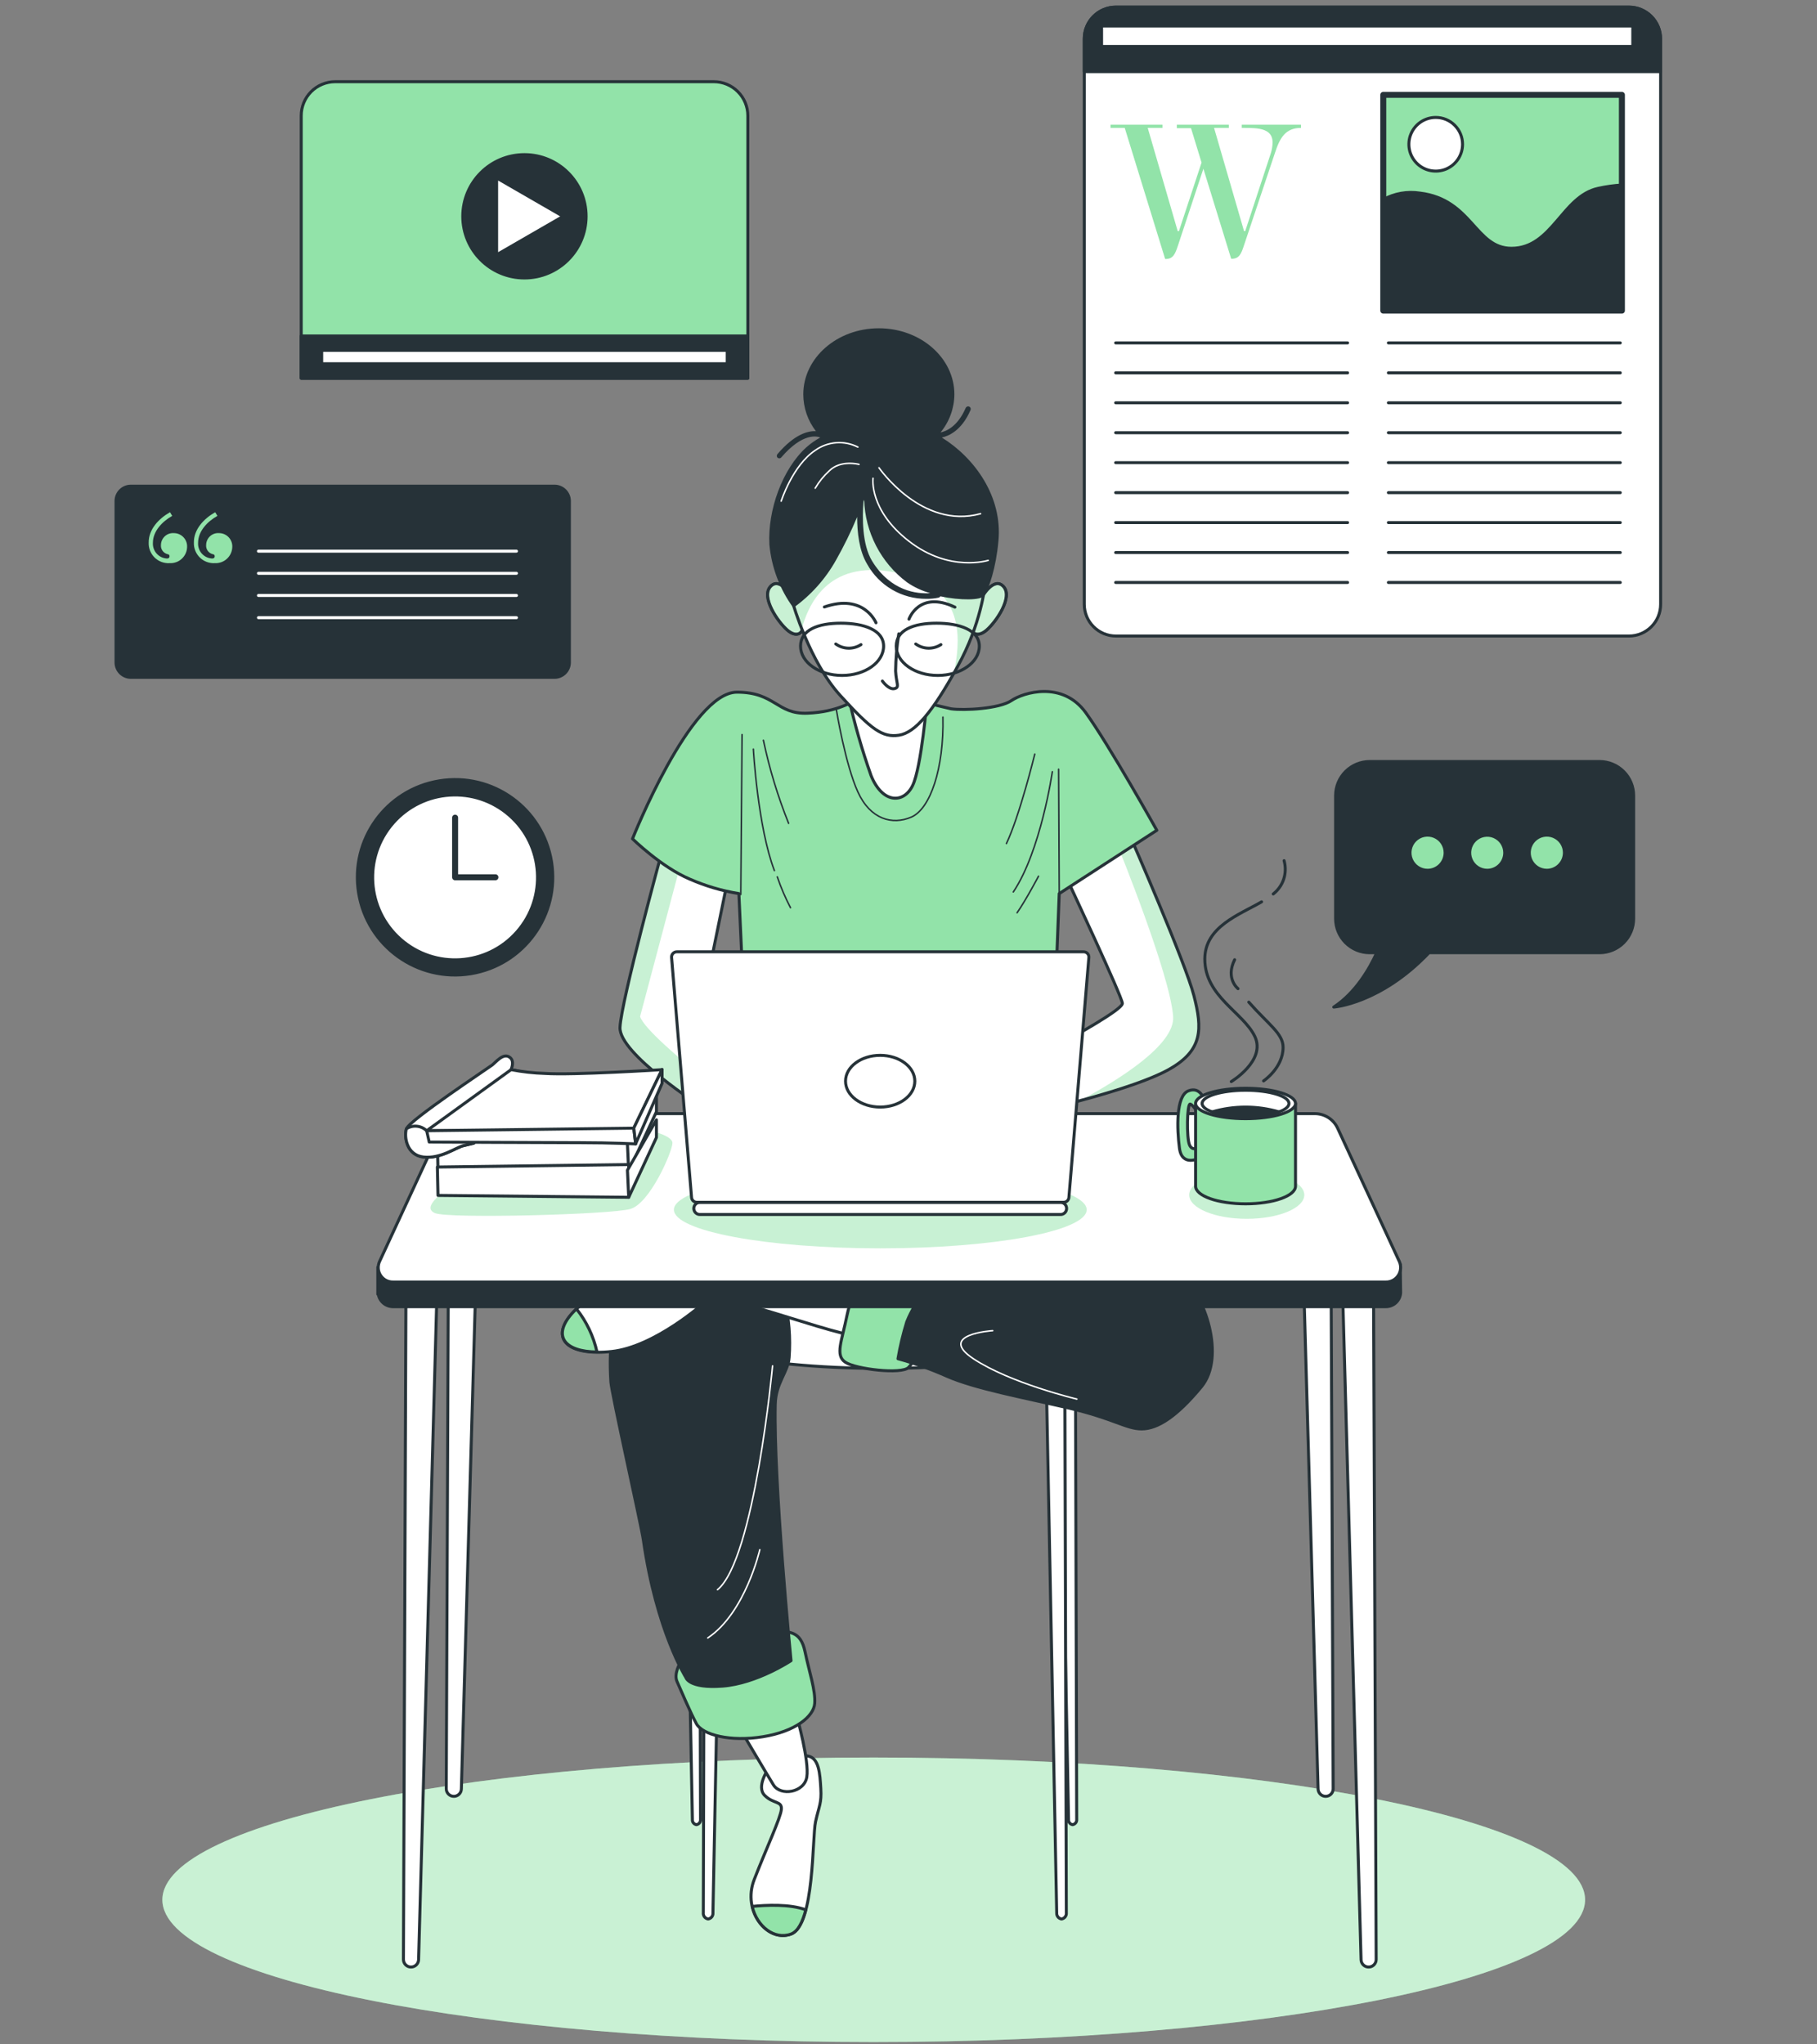 <svg width="256" height="288" viewBox="0 0 256 288" fill="none" xmlns="http://www.w3.org/2000/svg">
<rect x="0" y="0" width="256" height="288" fill="#808080" stroke="none"/>
<path d="M123.101 287.676C178.453 287.676 223.324 278.702 223.324 267.633C223.324 256.563 178.453 247.59 123.101 247.59C67.749 247.59 22.877 256.563 22.877 267.633C22.877 278.702 67.749 287.676 123.101 287.676Z" fill="#92E3A9"/>
<path opacity="0.5" d="M123.101 287.676C178.453 287.676 223.324 278.702 223.324 267.633C223.324 256.563 178.453 247.59 123.101 247.59C67.749 247.59 22.877 256.563 22.877 267.633C22.877 278.702 67.749 287.676 123.101 287.676Z" fill="white"/>
<path d="M229.499 1H157.235C154.766 1 152.765 3.001 152.765 5.47V85.131C152.765 87.6 154.766 89.601 157.235 89.601H229.499C231.967 89.601 233.969 87.6 233.969 85.131V5.47C233.969 3.001 231.967 1 229.499 1Z" fill="white" stroke="#263238" stroke-width="0.422" stroke-linecap="round" stroke-linejoin="round"/>
<path d="M157.235 1H229.491C230.671 1 231.802 1.469 232.636 2.303C233.47 3.137 233.939 4.268 233.939 5.448V10.088H152.765V5.47C152.762 4.882 152.876 4.299 153.1 3.756C153.323 3.212 153.652 2.718 154.068 2.303C154.484 1.887 154.977 1.558 155.521 1.334C156.065 1.111 156.647 0.997 157.235 1Z" fill="#263238" stroke="#263238" stroke-width="0.422" stroke-linecap="round" stroke-linejoin="round"/>
<path d="M157.191 48.306H189.865" stroke="#263238" stroke-width="0.422" stroke-linecap="round" stroke-linejoin="round"/>
<path d="M157.191 52.524H189.865" stroke="#263238" stroke-width="0.422" stroke-linecap="round" stroke-linejoin="round"/>
<path d="M157.191 56.742H189.865" stroke="#263238" stroke-width="0.422" stroke-linecap="round" stroke-linejoin="round"/>
<path d="M157.191 60.959H189.865" stroke="#263238" stroke-width="0.422" stroke-linecap="round" stroke-linejoin="round"/>
<path d="M157.191 65.177H189.865" stroke="#263238" stroke-width="0.422" stroke-linecap="round" stroke-linejoin="round"/>
<path d="M157.191 69.402H189.865" stroke="#263238" stroke-width="0.422" stroke-linecap="round" stroke-linejoin="round"/>
<path d="M157.191 73.62H189.865" stroke="#263238" stroke-width="0.422" stroke-linecap="round" stroke-linejoin="round"/>
<path d="M157.191 77.838H189.865" stroke="#263238" stroke-width="0.422" stroke-linecap="round" stroke-linejoin="round"/>
<path d="M157.191 82.055H189.865" stroke="#263238" stroke-width="0.422" stroke-linecap="round" stroke-linejoin="round"/>
<path d="M195.609 48.306H228.283" stroke="#263238" stroke-width="0.422" stroke-linecap="round" stroke-linejoin="round"/>
<path d="M195.609 52.524H228.283" stroke="#263238" stroke-width="0.422" stroke-linecap="round" stroke-linejoin="round"/>
<path d="M195.609 56.742H228.283" stroke="#263238" stroke-width="0.422" stroke-linecap="round" stroke-linejoin="round"/>
<path d="M195.609 60.959H228.283" stroke="#263238" stroke-width="0.422" stroke-linecap="round" stroke-linejoin="round"/>
<path d="M195.609 65.177H228.283" stroke="#263238" stroke-width="0.422" stroke-linecap="round" stroke-linejoin="round"/>
<path d="M195.609 69.402H228.283" stroke="#263238" stroke-width="0.422" stroke-linecap="round" stroke-linejoin="round"/>
<path d="M195.609 73.62H228.283" stroke="#263238" stroke-width="0.422" stroke-linecap="round" stroke-linejoin="round"/>
<path d="M195.609 77.838H228.283" stroke="#263238" stroke-width="0.422" stroke-linecap="round" stroke-linejoin="round"/>
<path d="M195.609 82.055H228.283" stroke="#263238" stroke-width="0.422" stroke-linecap="round" stroke-linejoin="round"/>
<path d="M179.043 21.599C179.204 21.099 179.289 20.576 179.295 20.05C179.295 18.13 177.345 18.019 175.433 18.019H174.951V17.567H183.297V18.019C181.125 18.019 180.332 19.405 179.658 21.459L175.21 34.734C174.877 35.72 174.595 36.454 173.55 36.454H173.461L169.547 23.771L165.908 34.764C165.567 35.75 165.285 36.484 164.24 36.484H164.158L158.466 18.019H156.464V17.567H163.788V18.019H161.705L165.93 32.562H166.1L169.288 22.904L167.805 18.056H165.804V17.567H173.135V18.019H171.052L175.277 32.562H175.44L179.043 21.599Z" fill="#92E3A9"/>
<path d="M228.513 13.364H194.89V43.755H228.513V13.364Z" fill="#92E3A9" stroke="#263238" stroke-width="0.845" stroke-linecap="round" stroke-linejoin="round"/>
<path d="M228.513 26.069C227.385 26.133 226.265 26.29 225.163 26.536C220.055 27.648 218.721 34.979 212.947 34.979C207.832 34.979 207.395 28.093 200.064 27.203C198.28 26.922 196.454 27.246 194.875 28.122V43.755H228.513V26.069Z" fill="#263238" stroke="#263238" stroke-width="0.422" stroke-linecap="round" stroke-linejoin="round"/>
<path d="M206.061 20.317C206.062 21.065 205.842 21.797 205.427 22.42C205.012 23.043 204.422 23.529 203.731 23.816C203.039 24.103 202.279 24.178 201.545 24.032C200.811 23.887 200.136 23.527 199.607 22.997C199.078 22.468 198.718 21.794 198.572 21.06C198.427 20.326 198.502 19.565 198.789 18.874C199.076 18.183 199.562 17.593 200.185 17.178C200.808 16.763 201.539 16.543 202.288 16.544C203.288 16.544 204.248 16.942 204.956 17.649C205.663 18.357 206.061 19.316 206.061 20.317Z" fill="white" stroke="#263238" stroke-width="0.422" stroke-linecap="round" stroke-linejoin="round"/>
<path d="M230.047 3.661H155.204V6.545H230.047V3.661Z" fill="white" stroke="#263238" stroke-width="0.422" stroke-linecap="round" stroke-linejoin="round"/>
<path d="M225.377 107.28H192.978C191.704 107.28 190.482 107.786 189.581 108.686C188.681 109.587 188.174 110.809 188.174 112.083V129.413C188.174 130.687 188.681 131.909 189.581 132.809C190.482 133.71 191.704 134.216 192.978 134.216H193.971C192.963 136.44 191.006 139.85 187.915 141.873C187.915 141.873 194.49 141.414 201.339 134.216H225.363C226.637 134.216 227.858 133.71 228.759 132.809C229.66 131.909 230.166 130.687 230.166 129.413V112.083C230.166 110.811 229.662 109.592 228.764 108.692C227.867 107.791 226.649 107.283 225.377 107.28Z" fill="#263238" stroke="#263238" stroke-width="0.422" stroke-linecap="round" stroke-linejoin="round"/>
<path d="M203.607 120.133C203.609 119.643 203.465 119.163 203.193 118.755C202.922 118.346 202.535 118.028 202.082 117.84C201.63 117.651 201.131 117.602 200.65 117.697C200.169 117.792 199.728 118.028 199.381 118.375C199.034 118.722 198.798 119.163 198.703 119.644C198.608 120.125 198.657 120.624 198.846 121.076C199.034 121.529 199.352 121.916 199.761 122.187C200.169 122.459 200.649 122.603 201.139 122.601C201.793 122.599 202.42 122.339 202.882 121.876C203.345 121.414 203.605 120.787 203.607 120.133Z" fill="#92E3A9" stroke="#263238" stroke-width="0.422" stroke-linecap="round" stroke-linejoin="round"/>
<path d="M212.006 120.133C212.006 119.645 211.861 119.167 211.59 118.761C211.318 118.356 210.933 118.039 210.482 117.852C210.031 117.665 209.535 117.617 209.056 117.712C208.577 117.807 208.137 118.042 207.792 118.387C207.447 118.733 207.212 119.172 207.116 119.651C207.021 120.13 207.07 120.626 207.257 121.077C207.444 121.528 207.76 121.914 208.166 122.185C208.572 122.456 209.049 122.601 209.537 122.601C210.191 122.599 210.818 122.338 211.28 121.876C211.743 121.414 212.004 120.787 212.006 120.133Z" fill="#92E3A9" stroke="#263238" stroke-width="0.422" stroke-linecap="round" stroke-linejoin="round"/>
<path d="M220.411 120.133C220.413 119.643 220.269 119.163 219.998 118.755C219.726 118.347 219.34 118.029 218.888 117.84C218.436 117.652 217.938 117.602 217.457 117.696C216.976 117.791 216.534 118.026 216.187 118.372C215.841 118.718 215.604 119.159 215.508 119.64C215.412 120.12 215.46 120.618 215.647 121.071C215.835 121.524 216.152 121.911 216.559 122.183C216.967 122.456 217.445 122.601 217.935 122.601C218.59 122.599 219.218 122.339 219.681 121.876C220.145 121.414 220.407 120.787 220.411 120.133Z" fill="#92E3A9" stroke="#263238" stroke-width="0.422" stroke-linecap="round" stroke-linejoin="round"/>
<path d="M47.205 11.511H100.574C101.844 11.511 103.062 12.015 103.96 12.914C104.858 13.812 105.363 15.029 105.363 16.299V53.295H42.439V16.299C42.439 15.033 42.94 13.819 43.833 12.921C44.727 12.024 45.939 11.517 47.205 11.511Z" fill="#92E3A9" stroke="#263238" stroke-width="0.422" stroke-linecap="round" stroke-linejoin="round"/>
<path d="M105.333 47.328H42.439V53.273H105.333V47.328Z" fill="#263238" stroke="#263238" stroke-width="0.422" stroke-linecap="round" stroke-linejoin="round"/>
<path d="M102.457 49.359H45.322V51.242H102.457V49.359Z" fill="white" stroke="#263238" stroke-width="0.422" stroke-linecap="round" stroke-linejoin="round"/>
<path d="M73.89 39.159C78.688 39.159 82.577 35.27 82.577 30.472C82.577 25.674 78.688 21.785 73.89 21.785C69.092 21.785 65.202 25.674 65.202 30.472C65.202 35.27 69.092 39.159 73.89 39.159Z" fill="#263238" stroke="#263238" stroke-width="0.422" stroke-linecap="round" stroke-linejoin="round"/>
<path d="M69.968 25.068L79.345 30.479L69.968 35.891V25.068Z" fill="white" stroke="#263238" stroke-width="0.422" stroke-linecap="round" stroke-linejoin="round"/>
<path d="M78.129 68.49H18.437C17.283 68.49 16.347 69.426 16.347 70.581V93.329C16.347 94.484 17.283 95.42 18.437 95.42H78.129C79.284 95.42 80.22 94.484 80.22 93.329V70.581C80.22 69.426 79.284 68.49 78.129 68.49Z" fill="#263238" stroke="#263238" stroke-width="0.422" stroke-linecap="round" stroke-linejoin="round"/>
<path d="M23.952 72.159L24.263 72.678C22.855 73.464 21.543 74.843 21.543 76.459C21.525 76.736 21.563 77.015 21.654 77.278C21.744 77.54 21.887 77.782 22.073 77.99C22.258 78.197 22.483 78.365 22.735 78.484C22.986 78.603 23.259 78.67 23.537 78.682C23.744 78.682 23.885 78.579 23.885 78.371C23.885 78.163 23.782 78.097 23.574 78.06C23.294 77.984 23.05 77.811 22.886 77.572C22.722 77.333 22.648 77.044 22.677 76.755C22.683 76.525 22.735 76.298 22.83 76.089C22.926 75.88 23.064 75.692 23.234 75.537C23.405 75.383 23.605 75.264 23.823 75.189C24.04 75.115 24.271 75.085 24.501 75.102C24.75 75.103 24.997 75.154 25.227 75.252C25.457 75.35 25.665 75.493 25.838 75.673C26.012 75.852 26.147 76.065 26.237 76.298C26.327 76.531 26.369 76.78 26.361 77.029C26.358 77.343 26.291 77.653 26.165 77.94C26.039 78.228 25.856 78.487 25.628 78.702C25.399 78.917 25.13 79.084 24.836 79.192C24.541 79.301 24.228 79.35 23.915 79.335C23.525 79.36 23.135 79.303 22.769 79.168C22.402 79.032 22.069 78.822 21.789 78.549C21.51 78.276 21.291 77.948 21.146 77.585C21.002 77.223 20.935 76.834 20.95 76.444C20.928 74.569 22.373 73.056 23.952 72.159ZM30.319 72.159L30.631 72.678C29.215 73.464 27.91 74.843 27.91 76.459C27.891 76.736 27.928 77.015 28.019 77.279C28.109 77.542 28.252 77.784 28.438 77.992C28.623 78.199 28.849 78.367 29.101 78.486C29.353 78.604 29.626 78.671 29.904 78.682C30.112 78.682 30.253 78.579 30.253 78.371C30.253 78.163 30.149 78.097 29.941 78.06C29.661 77.984 29.418 77.811 29.253 77.572C29.089 77.333 29.015 77.044 29.044 76.755C29.049 76.525 29.1 76.297 29.196 76.088C29.291 75.878 29.428 75.69 29.599 75.535C29.77 75.38 29.971 75.262 30.189 75.187C30.407 75.113 30.638 75.084 30.868 75.102C31.118 75.103 31.365 75.154 31.594 75.252C31.824 75.35 32.032 75.493 32.205 75.673C32.379 75.852 32.514 76.065 32.604 76.298C32.694 76.531 32.736 76.78 32.728 77.029C32.724 77.343 32.656 77.652 32.53 77.939C32.404 78.226 32.221 78.484 31.993 78.699C31.765 78.914 31.496 79.081 31.202 79.19C30.908 79.299 30.595 79.349 30.282 79.335C29.893 79.359 29.503 79.301 29.137 79.165C28.772 79.029 28.438 78.819 28.159 78.546C27.88 78.274 27.661 77.946 27.516 77.584C27.371 77.222 27.303 76.834 27.317 76.444C27.288 74.569 28.733 73.056 30.319 72.159Z" fill="#92E3A9"/>
<path d="M36.412 77.645H72.763" stroke="white" stroke-width="0.422" stroke-linecap="round" stroke-linejoin="round"/>
<path d="M36.412 80.765H72.763" stroke="white" stroke-width="0.422" stroke-linecap="round" stroke-linejoin="round"/>
<path d="M36.412 83.886H72.763" stroke="white" stroke-width="0.422" stroke-linecap="round" stroke-linejoin="round"/>
<path d="M36.412 87.014H72.763" stroke="white" stroke-width="0.422" stroke-linecap="round" stroke-linejoin="round"/>
<path d="M66.331 137.174C73.834 135.949 78.924 128.874 77.699 121.371C76.475 113.868 69.4 108.779 61.897 110.003C54.394 111.228 49.304 118.303 50.529 125.806C51.754 133.309 58.829 138.398 66.331 137.174Z" fill="#263238" stroke="#263238" stroke-width="0.422" stroke-linecap="round" stroke-linejoin="round"/>
<path d="M72.845 131.269C77.078 126.449 76.602 119.11 71.782 114.877C66.962 110.644 59.623 111.12 55.39 115.94C51.157 120.76 51.633 128.099 56.453 132.332C61.273 136.565 68.612 136.089 72.845 131.269Z" fill="white" stroke="#263238" stroke-width="0.422" stroke-linecap="round" stroke-linejoin="round"/>
<path d="M64.12 115.189V123.587H69.798" stroke="#263238" stroke-width="0.845" stroke-linecap="round" stroke-linejoin="round"/>
<path d="M150.238 123.617C150.238 123.617 158.132 140.465 158.132 141.355C158.132 142.244 151.127 146.054 149.793 146.855C148.758 147.444 147.692 147.976 146.598 148.448L147.399 156.254C147.399 156.254 159.459 153.504 164.514 150.754C169.569 148.004 169.392 144.898 168.22 140.287C167.049 135.677 159.259 117.857 159.259 117.857L150.238 123.617Z" fill="white"/>
<g style="mix-blend-mode:multiply" opacity="0.5">
<path d="M164.492 150.754C169.547 148.004 169.369 144.898 168.198 140.287C167.027 135.677 159.237 117.857 159.237 117.857L157.976 118.658L157.576 119.399C157.576 119.399 164.848 137.248 165.285 143.193C165.582 147.188 157.539 152.169 152.224 155.016C156.168 153.971 161.534 152.362 164.492 150.754Z" fill="#92E3A9"/>
</g>
<path d="M150.238 123.617C150.238 123.617 158.132 140.465 158.132 141.355C158.132 142.244 151.127 146.054 149.793 146.855C148.758 147.444 147.692 147.976 146.598 148.448L147.399 156.254C147.399 156.254 159.459 153.504 164.514 150.754C169.569 148.004 169.392 144.898 168.22 140.287C167.049 135.677 159.259 117.857 159.259 117.857L150.238 123.617Z" stroke="#263238" stroke-width="0.422" stroke-linecap="round" stroke-linejoin="round"/>
<path d="M93.281 119.896C93.281 119.896 87.521 140.999 87.351 144.727C87.18 148.456 98.788 155.809 99.21 156.253C99.633 156.698 98.551 143.43 98.551 143.43L102.487 124.158L93.281 119.896Z" fill="white"/>
<g style="mix-blend-mode:multiply" opacity="0.5">
<path d="M95.919 121.623L95.793 121.052L93.281 119.896C93.281 119.896 87.521 140.999 87.351 144.727C87.18 148.456 98.788 155.809 99.21 156.254C99.381 156.431 99.314 154.445 99.173 151.991C95.719 149.063 90.76 144.942 90.182 143.208" fill="#92E3A9"/>
</g>
<path d="M93.281 119.896C93.281 119.896 87.521 140.999 87.351 144.727C87.18 148.456 98.788 155.809 99.21 156.253C99.633 156.698 98.551 143.43 98.551 143.43L102.487 124.158L93.281 119.896Z" stroke="#263238" stroke-width="0.422" stroke-linecap="round" stroke-linejoin="round"/>
<path d="M120.329 98.696C120.329 98.696 118.105 100.297 113.769 100.475C109.432 100.653 109.225 97.51 103.836 97.51C97.306 97.51 89.115 118.169 89.115 118.169C89.115 118.169 93.192 122.164 97.187 123.847C99.397 124.815 101.721 125.5 104.103 125.885L104.725 139.457H148.711L149.237 125.885L162.987 116.968C162.987 116.968 156.242 104.908 152.966 100.386C149.689 95.865 144.182 97.547 142.499 98.696C140.817 99.845 135.828 100.119 133.99 99.853C131.592 99.322 129.222 98.671 126.889 97.903C126.889 97.903 124.057 95.546 120.329 98.696Z" fill="#92E3A9" stroke="#263238" stroke-width="0.422" stroke-linecap="round" stroke-linejoin="round"/>
<path d="M104.548 103.484L104.37 126.011" stroke="#263238" stroke-width="0.211" stroke-linecap="round" stroke-linejoin="round"/>
<path d="M106.141 105.53C106.141 105.53 106.764 116.523 109.106 122.645" stroke="#263238" stroke-width="0.211" stroke-linecap="round" stroke-linejoin="round"/>
<path d="M109.514 123.528C110.02 125.022 110.642 126.474 111.374 127.871" stroke="#263238" stroke-width="0.211" stroke-linecap="round" stroke-linejoin="round"/>
<path d="M107.557 104.285C108.398 108.282 109.587 112.198 111.108 115.989" stroke="#263238" stroke-width="0.211" stroke-linecap="round" stroke-linejoin="round"/>
<path d="M145.79 106.234C145.79 106.234 143.663 114.929 141.795 118.836" stroke="#263238" stroke-width="0.211" stroke-linecap="round" stroke-linejoin="round"/>
<path d="M149.237 125.922L149.148 108.362" stroke="#263238" stroke-width="0.211" stroke-linecap="round" stroke-linejoin="round"/>
<path d="M148.266 108.718C148.266 108.718 146.665 119.836 142.766 125.655" stroke="#263238" stroke-width="0.211" stroke-linecap="round" stroke-linejoin="round"/>
<path d="M146.317 123.439C146.317 123.439 144.538 126.811 143.3 128.583" stroke="#263238" stroke-width="0.211" stroke-linecap="round" stroke-linejoin="round"/>
<path d="M117.845 100.03C117.845 100.03 119.091 107.658 120.862 111.557C122.634 115.456 125.74 116.256 128.401 115.107C131.062 113.958 133.011 108.273 132.848 101.024" stroke="#263238" stroke-width="0.211" stroke-linecap="round" stroke-linejoin="round"/>
<path d="M111.552 84.064C111.552 84.064 109.862 81.144 108.535 82.648C107.209 84.153 109.603 87.615 110.93 88.763C112.257 89.912 113.235 89.208 113.153 87.97C113.072 86.732 111.552 84.064 111.552 84.064Z" fill="#92E3A9" stroke="#263238" stroke-width="0.422" stroke-linecap="round" stroke-linejoin="round"/>
<path opacity="0.5" d="M111.552 84.064C111.552 84.064 109.862 81.144 108.535 82.648C107.209 84.153 109.603 87.615 110.93 88.763C112.257 89.912 113.235 89.208 113.153 87.97C113.072 86.732 111.552 84.064 111.552 84.064Z" fill="white"/>
<path d="M111.552 84.064C111.552 84.064 109.862 81.144 108.535 82.648C107.209 84.153 109.603 87.615 110.93 88.763C112.257 89.912 113.235 89.208 113.153 87.97C113.072 86.732 111.552 84.064 111.552 84.064Z" stroke="#263238" stroke-width="0.422" stroke-linecap="round" stroke-linejoin="round"/>
<path d="M138.378 84.064C138.378 84.064 140.061 81.144 141.395 82.648C142.729 84.153 140.327 87.615 139.001 88.763C137.674 89.912 136.688 89.208 136.777 87.97C136.866 86.732 138.378 84.064 138.378 84.064Z" fill="#92E3A9" stroke="#263238" stroke-width="0.422" stroke-linecap="round" stroke-linejoin="round"/>
<path opacity="0.5" d="M138.378 84.064C138.378 84.064 140.061 81.144 141.395 82.648C142.729 84.153 140.327 87.615 139.001 88.763C137.674 89.912 136.688 89.208 136.777 87.97C136.866 86.732 138.378 84.064 138.378 84.064Z" fill="white"/>
<path d="M138.378 84.064C138.378 84.064 140.061 81.144 141.395 82.648C142.729 84.153 140.327 87.615 139.001 88.763C137.674 89.912 136.688 89.208 136.777 87.97C136.866 86.732 138.378 84.064 138.378 84.064Z" stroke="#263238" stroke-width="0.422" stroke-linecap="round" stroke-linejoin="round"/>
<path d="M119.528 98.081C120.365 101.866 121.432 105.596 122.723 109.251C124.324 113.239 127.333 113.239 128.579 110.667C129.824 108.095 130.617 98.511 130.617 98.511C130.617 98.511 122.278 99.674 119.528 98.081Z" fill="white" stroke="#263238" stroke-width="0.422" stroke-linecap="round" stroke-linejoin="round"/>
<path d="M111.73 85.042C111.73 85.042 114.035 93.196 118.401 97.992C122.767 102.788 124.331 103.922 126.651 103.573C128.971 103.225 131.44 100.208 134.894 93.937C138.348 87.666 138.6 82.856 138.889 82.411C139.178 81.966 138.148 73.101 133.211 69.284C128.275 65.466 122.745 63.791 117.957 67.957C113.168 72.123 110.129 78.92 111.73 85.042Z" fill="white"/>
<g style="mix-blend-mode:multiply" opacity="0.5">
<path d="M133.189 69.254C128.223 65.444 122.723 63.761 117.934 67.927C113.146 72.093 110.129 78.92 111.73 85.042C111.73 85.042 112.167 86.614 113.035 88.749C113.032 88.475 113.07 88.203 113.146 87.941C114.206 84.583 117.334 78.082 127.86 81.062C136.221 83.419 135.198 90.772 134.42 94.693L134.872 93.878C138.333 87.585 138.578 82.796 138.867 82.352C139.156 81.907 138.155 73.071 133.189 69.254Z" fill="#92E3A9"/>
</g>
<path d="M111.73 85.042C111.73 85.042 114.035 93.196 118.401 97.992C122.767 102.788 124.331 103.922 126.651 103.573C128.971 103.225 131.44 100.208 134.894 93.937C138.348 87.666 138.6 82.856 138.889 82.411C139.178 81.966 138.148 73.101 133.211 69.284C128.275 65.466 122.745 63.791 117.957 67.957C113.168 72.123 110.129 78.92 111.73 85.042Z" stroke="#263238" stroke-width="0.422" stroke-linecap="round" stroke-linejoin="round"/>
<path d="M126.629 89.297C126.354 91.028 126.206 92.777 126.184 94.53C126.273 96.302 126.807 96.836 126.007 97.013C125.206 97.191 124.324 95.946 124.324 95.946" stroke="#263238" stroke-width="0.422" stroke-linecap="round" stroke-linejoin="round"/>
<path d="M117.756 90.72C118.27 91.091 118.884 91.298 119.518 91.314C120.152 91.33 120.775 91.154 121.307 90.809" stroke="#263238" stroke-width="0.422" stroke-linecap="round" stroke-linejoin="round"/>
<path d="M129.023 90.72C129.536 91.091 130.149 91.297 130.781 91.313C131.413 91.329 132.036 91.153 132.566 90.809" stroke="#263238" stroke-width="0.422" stroke-linecap="round" stroke-linejoin="round"/>
<path d="M123.42 87.733C123.42 87.733 121.729 83.56 116.148 85.509" stroke="#263238" stroke-width="0.422" stroke-linecap="round" stroke-linejoin="round"/>
<path d="M128.067 87.222C128.067 87.222 129.483 83.137 134.538 85.531" stroke="#263238" stroke-width="0.422" stroke-linecap="round" stroke-linejoin="round"/>
<path d="M124.494 91.024C124.494 93.307 121.878 95.153 118.646 95.153C115.414 95.153 112.79 93.307 112.79 91.024C112.79 88.741 115.236 87.792 118.468 87.792C121.7 87.792 124.494 88.749 124.494 91.024Z" stroke="#263238" stroke-width="0.422" stroke-linecap="round" stroke-linejoin="round"/>
<path d="M137.978 91.024C137.978 93.307 135.354 95.153 132.122 95.153C128.89 95.153 126.273 93.307 126.273 91.024C126.273 88.741 128.712 87.792 131.944 87.792C135.176 87.792 137.978 88.749 137.978 91.024Z" stroke="#263238" stroke-width="0.422" stroke-linecap="round" stroke-linejoin="round"/>
<path d="M63.238 162.132L62.875 251.993C62.875 252.276 62.987 252.547 63.187 252.747C63.388 252.948 63.659 253.06 63.942 253.06C64.218 253.06 64.484 252.952 64.681 252.76C64.879 252.568 64.995 252.306 65.002 252.03L67.567 162.258L63.238 162.132Z" fill="white" stroke="#263238" stroke-width="0.422" stroke-linecap="round" stroke-linejoin="round"/>
<path d="M57.19 183.138L56.841 276.038C56.84 276.179 56.867 276.318 56.92 276.448C56.974 276.578 57.052 276.696 57.152 276.795C57.251 276.895 57.369 276.973 57.499 277.027C57.629 277.08 57.768 277.107 57.908 277.106C58.184 277.106 58.449 277 58.648 276.809C58.847 276.618 58.964 276.358 58.976 276.083L61.533 183.257L57.19 183.138Z" fill="white" stroke="#263238" stroke-width="0.422" stroke-linecap="round" stroke-linejoin="round"/>
<path d="M187.47 162.132L187.834 251.993C187.835 252.132 187.808 252.271 187.755 252.4C187.702 252.53 187.624 252.648 187.526 252.747C187.427 252.846 187.31 252.925 187.181 252.979C187.052 253.032 186.913 253.06 186.774 253.06C186.497 253.06 186.231 252.953 186.032 252.761C185.833 252.568 185.716 252.306 185.706 252.03L183.149 162.258L187.47 162.132Z" fill="white" stroke="#263238" stroke-width="0.422" stroke-linecap="round" stroke-linejoin="round"/>
<path d="M193.526 183.138L193.89 276.038C193.891 276.179 193.864 276.318 193.81 276.448C193.757 276.578 193.678 276.696 193.579 276.795C193.48 276.895 193.362 276.973 193.232 277.027C193.102 277.08 192.963 277.107 192.822 277.106C192.547 277.106 192.283 276.999 192.085 276.809C191.888 276.618 191.772 276.358 191.762 276.083L189.198 183.257L193.526 183.138Z" fill="white" stroke="#263238" stroke-width="0.422" stroke-linecap="round" stroke-linejoin="round"/>
<path d="M99.307 187L99.092 269.456C99.069 269.662 99.126 269.869 99.251 270.033C99.377 270.198 99.562 270.307 99.767 270.338C99.966 270.311 100.148 270.208 100.275 270.051C100.402 269.894 100.464 269.694 100.449 269.493L102.057 187.097L99.307 187Z" fill="white" stroke="#263238" stroke-width="0.422" stroke-linecap="round" stroke-linejoin="round"/>
<path d="M151.498 184.347L151.698 256.307C151.715 256.481 151.665 256.655 151.557 256.793C151.449 256.931 151.293 257.022 151.12 257.048C150.947 257.022 150.792 256.93 150.685 256.792C150.579 256.654 150.53 256.48 150.549 256.307L149.178 184.406L151.498 184.347Z" fill="white" stroke="#263238" stroke-width="0.422" stroke-linecap="round" stroke-linejoin="round"/>
<path d="M98.499 184.347L98.699 256.307C98.716 256.481 98.666 256.655 98.558 256.793C98.451 256.931 98.294 257.022 98.121 257.048C97.948 257.022 97.793 256.93 97.686 256.792C97.58 256.654 97.531 256.48 97.55 256.307L96.179 184.406L98.499 184.347Z" fill="white" stroke="#263238" stroke-width="0.422" stroke-linecap="round" stroke-linejoin="round"/>
<path d="M150.008 187L150.238 269.456C150.261 269.662 150.204 269.869 150.078 270.033C149.953 270.198 149.768 270.307 149.563 270.338C149.364 270.309 149.183 270.206 149.057 270.049C148.931 269.892 148.868 269.694 148.881 269.493L147.273 187.097L150.008 187Z" fill="white" stroke="#263238" stroke-width="0.422" stroke-linecap="round" stroke-linejoin="round"/>
<path d="M124.294 192.775C142.512 192.775 157.28 189.4 157.28 185.236C157.28 181.073 142.512 177.698 124.294 177.698C106.077 177.698 91.309 181.073 91.309 185.236C91.309 189.4 106.077 192.775 124.294 192.775Z" fill="white" stroke="#263238" stroke-width="0.422" stroke-linecap="round" stroke-linejoin="round"/>
<path d="M108.232 249.228C108.232 249.228 106.504 251.703 107.742 252.934C108.98 254.164 110.211 253.675 110.085 254.913C109.959 256.151 107.987 260.346 106.26 264.794C104.533 269.241 108.113 273.689 111.449 272.458C114.784 271.228 114.414 258.864 114.903 256.64C115.392 254.416 115.77 254.046 115.644 251.948C115.518 249.85 115.399 247.627 113.791 247.375C112.182 247.123 108.973 248.368 108.232 249.228Z" fill="white" stroke="#263238" stroke-width="0.422" stroke-linecap="round" stroke-linejoin="round"/>
<path d="M113.531 269.049C111.308 268.204 107.898 268.374 105.978 268.567C106.623 271.361 109.091 273.326 111.449 272.458C112.434 272.095 113.079 270.776 113.531 269.049Z" fill="#92E3A9" stroke="#263238" stroke-width="0.422" stroke-linecap="round" stroke-linejoin="round"/>
<path d="M104.407 243.794C104.407 243.794 107.987 249.85 108.973 251.451C109.959 253.053 113.302 252.563 113.672 250.34C114.043 248.116 112.308 241.941 112.308 241.941L104.896 243.794H104.407Z" fill="white" stroke="#263238" stroke-width="0.422" stroke-linecap="round" stroke-linejoin="round"/>
<path d="M95.882 234.158C95.882 234.158 94.889 235.767 95.386 236.879C95.882 237.991 97.239 241.2 98.106 242.809C98.973 244.417 102.924 245.403 107.49 244.662C112.056 243.92 114.658 241.815 114.784 239.962C114.91 238.109 114.043 235.641 113.42 232.676C112.798 229.711 111.196 229.837 108.973 229.837C106.749 229.837 97.735 232.431 95.882 234.158Z" fill="#92E3A9" stroke="#263238" stroke-width="0.422" stroke-linecap="round" stroke-linejoin="round"/>
<path d="M109.225 197.837C109.291 194.798 111.048 193.301 111.182 191.218C111.391 188.464 111.163 185.695 110.507 183.012L107.127 178.395C97.402 178.521 90.434 178.684 90.323 178.721C89.952 178.839 89.7 180.944 89.456 182.672C89.456 182.672 85.327 183.198 86.068 194.687C86.172 196.288 90.338 214.812 90.642 216.924C92.495 229.829 96.624 236.293 96.624 236.293C96.624 236.293 96.994 237.902 101.812 237.531C106.63 237.16 111.449 233.951 111.449 233.951C111.449 233.951 108.973 208.83 109.225 197.837Z" fill="#263238" stroke="#263238" stroke-width="0.422" stroke-linecap="round" stroke-linejoin="round"/>
<path d="M88.789 180.789C88.789 180.789 83.682 181.53 80.553 185.103C77.425 188.675 80.079 191.033 86.157 190.395C92.236 189.758 99.248 183.539 99.544 183.205C99.841 182.872 93.207 178.646 88.789 180.789Z" fill="white" stroke="#263238" stroke-width="0.422" stroke-linecap="round" stroke-linejoin="round"/>
<path d="M97.854 183.013C101.108 183.18 104.337 183.677 107.49 184.495C111.693 185.733 119.106 188.201 120.833 188.201C122.56 188.201 122.071 181.775 122.071 180.544C122.071 179.314 99.833 178.565 97.113 178.565C94.392 178.565 97.854 183.013 97.854 183.013Z" fill="white" stroke="#263238" stroke-width="0.422" stroke-linecap="round" stroke-linejoin="round"/>
<path d="M122.07 180.544C122.07 180.544 120.091 181.53 119.35 185.236C118.609 188.942 117.623 190.922 119.105 191.907C120.588 192.893 127.015 193.635 128 192.649C128.986 191.663 131.707 186.719 132.203 183.509C132.7 180.3 122.07 180.544 122.07 180.544Z" fill="#92E3A9" stroke="#263238" stroke-width="0.422" stroke-linecap="round" stroke-linejoin="round"/>
<path d="M130.469 181.775C129.32 183.093 128.403 184.597 127.756 186.222C127.232 187.923 126.818 189.656 126.518 191.411C128.883 192.059 131.195 192.887 133.434 193.886C137.392 195.614 144.063 196.851 150.482 198.334C156.902 199.816 158.636 201.299 160.86 201.299C163.084 201.299 165.804 199.564 169.266 195.369C172.727 191.174 169.755 182.271 166.301 179.551C162.846 176.83 144.308 174.614 141.839 175.355C139.371 176.097 130.469 181.775 130.469 181.775Z" fill="#263238" stroke="#263238" stroke-width="0.422" stroke-linecap="round" stroke-linejoin="round"/>
<path d="M84.111 190.462C83.623 188.244 82.634 186.168 81.221 184.391C80.991 184.606 80.768 184.828 80.553 185.073C77.803 188.201 79.523 190.425 84.111 190.462Z" fill="#92E3A9" stroke="#263238" stroke-width="0.422" stroke-linecap="round" stroke-linejoin="round"/>
<path d="M108.847 192.419C108.847 192.419 106.297 219.704 101.093 223.951" stroke="white" stroke-width="0.211" stroke-linecap="round" stroke-linejoin="round"/>
<path d="M107.046 218.318C107.046 218.318 105.022 227.213 99.715 230.749" stroke="white" stroke-width="0.211" stroke-linecap="round" stroke-linejoin="round"/>
<path d="M139.86 187.46C139.86 187.46 131.951 187.957 137.14 191.411C142.329 194.865 151.72 197.096 151.72 197.096" stroke="white" stroke-width="0.211" stroke-linecap="round" stroke-linejoin="round"/>
<path d="M197.277 178.113L194.609 175.711L188.442 162.369C188.149 161.762 187.69 161.251 187.117 160.895C186.545 160.539 185.883 160.354 185.21 160.36H65.425C64.75 160.352 64.087 160.537 63.513 160.893C62.939 161.249 62.479 161.761 62.185 162.369L54.499 178.988L53.231 178.521V182.323L53.291 182.279C53.366 182.786 53.624 183.249 54.015 183.58C54.407 183.911 54.905 184.089 55.418 184.08H195.209C195.749 184.092 196.273 183.894 196.67 183.528C197.067 183.161 197.306 182.655 197.336 182.116L197.277 178.113Z" fill="#263238" stroke="#263238" stroke-width="0.422" stroke-linecap="round" stroke-linejoin="round"/>
<path d="M195.209 180.603H55.418C55.072 180.617 54.728 180.543 54.418 180.387C54.109 180.232 53.844 180 53.648 179.714C53.452 179.428 53.333 179.097 53.3 178.752C53.267 178.407 53.323 178.06 53.461 177.742L62.185 158.892C62.477 158.283 62.937 157.77 63.511 157.414C64.085 157.058 64.749 156.874 65.425 156.884H185.21C185.884 156.875 186.546 157.06 187.119 157.416C187.691 157.772 188.15 158.284 188.441 158.892L197.166 177.742C197.304 178.06 197.36 178.407 197.327 178.752C197.294 179.097 197.175 179.428 196.979 179.714C196.783 180 196.518 180.232 196.209 180.387C195.899 180.543 195.555 180.617 195.209 180.603Z" fill="white" stroke="#263238" stroke-width="0.422" stroke-linecap="round" stroke-linejoin="round"/>
<g style="mix-blend-mode:multiply" opacity="0.5">
<path d="M62.497 167.943C62.497 167.943 59.332 170.115 61.311 170.908C63.29 171.701 86.039 171.108 88.811 170.315C91.583 169.522 94.741 162.206 94.741 161.02C94.741 159.834 90.753 158.981 89.285 158.915C87.818 158.848 68.427 160.026 68.427 160.026L62.497 167.943Z" fill="#92E3A9"/>
</g>
<g style="mix-blend-mode:multiply" opacity="0.5">
<path d="M175.655 171.701C180.134 171.701 183.764 170.194 183.764 168.336C183.764 166.477 180.134 164.97 175.655 164.97C171.176 164.97 167.546 166.477 167.546 168.336C167.546 170.194 171.176 171.701 175.655 171.701Z" fill="#92E3A9"/>
</g>
<g style="mix-blend-mode:multiply" opacity="0.5">
<path d="M124.027 175.859C140.087 175.859 153.106 173.424 153.106 170.419C153.106 167.414 140.087 164.978 124.027 164.978C107.968 164.978 94.948 167.414 94.948 170.419C94.948 173.424 107.968 175.859 124.027 175.859Z" fill="#92E3A9"/>
</g>
<path d="M169.725 155.097C169.725 155.097 169.191 152.97 167.42 153.682C165.648 154.393 165.826 159.093 166.175 161.754C166.523 164.415 168.925 163.169 168.925 163.169V161.576C168.925 161.576 168.042 162.28 167.598 161.309C167.153 160.338 167.242 155.453 167.687 155.542C168.131 155.631 169.013 157.136 169.013 157.136C169.013 157.136 169.28 156.965 169.725 155.097Z" fill="#92E3A9" stroke="#263238" stroke-width="0.422" stroke-linecap="round" stroke-linejoin="round"/>
<path d="M168.45 155.453V167.105C168.45 168.477 171.6 169.589 175.492 169.589C179.383 169.589 182.526 168.477 182.526 167.105V155.453H168.45Z" fill="#92E3A9" stroke="#263238" stroke-width="0.422" stroke-linecap="round" stroke-linejoin="round"/>
<path d="M182.526 155.453C182.526 156.639 179.376 157.595 175.492 157.595C171.608 157.595 168.45 156.639 168.45 155.453C168.45 154.267 171.6 153.311 175.492 153.311C179.383 153.311 182.526 154.274 182.526 155.453Z" fill="white" stroke="#263238" stroke-width="0.422" stroke-linecap="round" stroke-linejoin="round"/>
<path d="M181.607 155.453C181.607 156.483 178.865 157.314 175.492 157.314C172.119 157.314 169.369 156.483 169.369 155.453C169.369 154.423 172.112 153.593 175.492 153.593C178.872 153.593 181.607 154.423 181.607 155.453Z" fill="white" stroke="#263238" stroke-width="0.422" stroke-linecap="round" stroke-linejoin="round"/>
<path d="M170.77 156.639C173.851 157.538 177.125 157.538 180.206 156.639C177.125 155.74 173.851 155.74 170.77 156.639Z" fill="#263238" stroke="#263238" stroke-width="0.422" stroke-linecap="round" stroke-linejoin="round"/>
<path d="M61.622 160.775L61.711 164.763L88.581 165.03V160.419L61.622 160.775Z" fill="white" stroke="#263238" stroke-width="0.422" stroke-linecap="round" stroke-linejoin="round"/>
<path d="M88.581 165.03L92.487 156.609V154.126L88.403 161.22L88.581 165.03Z" fill="white" stroke="#263238" stroke-width="0.422" stroke-linecap="round" stroke-linejoin="round"/>
<path d="M61.622 164.407L61.711 168.403L88.581 168.669V164.059L61.622 164.407Z" fill="white" stroke="#263238" stroke-width="0.422" stroke-linecap="round" stroke-linejoin="round"/>
<path d="M88.581 168.669L92.487 160.241V157.758L88.403 164.852L88.581 168.669Z" fill="white" stroke="#263238" stroke-width="0.422" stroke-linecap="round" stroke-linejoin="round"/>
<path d="M71.999 150.665C71.999 150.665 72.622 149.427 71.733 148.893C70.843 148.359 69.872 149.634 69.338 150.042C68.805 150.45 57.634 157.847 57.278 159.004C56.922 160.16 57.278 162.71 59.673 162.992C62.067 163.273 64.194 161.665 65.261 161.398C66.329 161.131 66.744 161.042 66.744 161.042L74.105 151.109L71.999 150.665Z" fill="white" stroke="#263238" stroke-width="0.422" stroke-linecap="round" stroke-linejoin="round"/>
<path d="M59.673 162.999C62.067 163.266 64.194 161.672 65.261 161.405C66.329 161.138 66.744 161.049 66.744 161.049L67.011 160.686L60.095 159.278C59.719 158.924 59.236 158.705 58.721 158.657C58.207 158.608 57.691 158.733 57.256 159.011C56.922 160.153 57.278 162.725 59.673 162.999Z" fill="white" stroke="#263238" stroke-width="0.422" stroke-linecap="round" stroke-linejoin="round"/>
<path d="M60.117 159.293H80.872C87.351 159.293 89.3 158.937 89.3 158.937L93.288 150.687C93.288 150.687 80.687 151.487 76.795 151.221C75.187 151.174 73.586 150.996 72.007 150.687L60.117 159.293Z" fill="white" stroke="#263238" stroke-width="0.422" stroke-linecap="round" stroke-linejoin="round"/>
<path d="M60.117 159.293L60.473 160.886C60.473 160.886 77.322 160.975 81.754 160.975C86.187 160.975 89.56 161.153 89.56 161.153L89.293 158.929L60.117 159.293Z" fill="white" stroke="#263238" stroke-width="0.422" stroke-linecap="round" stroke-linejoin="round"/>
<path d="M89.56 161.131L93.281 152.614V150.664L89.293 158.914L89.56 161.131Z" fill="white" stroke="#263238" stroke-width="0.422" stroke-linecap="round" stroke-linejoin="round"/>
<path d="M149.422 171.093H98.61C98.498 171.094 98.386 171.073 98.282 171.031C98.177 170.988 98.082 170.926 98.003 170.846C97.923 170.767 97.859 170.673 97.816 170.569C97.773 170.465 97.75 170.353 97.75 170.241C97.75 170.128 97.773 170.017 97.816 169.913C97.859 169.809 97.923 169.715 98.003 169.636C98.082 169.556 98.177 169.494 98.282 169.451C98.386 169.409 98.498 169.387 98.61 169.388H149.422C149.535 169.387 149.646 169.409 149.75 169.451C149.854 169.494 149.948 169.557 150.027 169.636C150.107 169.715 150.169 169.81 150.212 169.914C150.254 170.017 150.276 170.129 150.275 170.241C150.276 170.353 150.254 170.464 150.212 170.568C150.169 170.672 150.107 170.767 150.027 170.846C149.948 170.925 149.854 170.988 149.75 171.03C149.646 171.073 149.535 171.094 149.422 171.093Z" fill="white" stroke="#263238" stroke-width="0.422" stroke-linecap="round" stroke-linejoin="round"/>
<path d="M149.852 169.374H98.173C97.984 169.374 97.802 169.302 97.664 169.172C97.526 169.043 97.443 168.866 97.432 168.677L94.622 134.913C94.61 134.809 94.619 134.703 94.651 134.602C94.683 134.502 94.735 134.409 94.805 134.331C94.875 134.252 94.962 134.189 95.058 134.147C95.154 134.104 95.258 134.082 95.364 134.083H152.669C152.774 134.082 152.879 134.104 152.975 134.147C153.071 134.189 153.157 134.252 153.227 134.331C153.298 134.409 153.35 134.502 153.382 134.602C153.413 134.703 153.423 134.809 153.41 134.913L150.601 168.677C150.59 168.867 150.505 169.045 150.366 169.175C150.227 169.305 150.043 169.376 149.852 169.374Z" fill="white" stroke="#263238" stroke-width="0.422" stroke-linecap="round" stroke-linejoin="round"/>
<path d="M128.89 152.31C128.89 154.326 126.703 155.957 124.013 155.957C121.322 155.957 119.128 154.326 119.128 152.31C119.128 150.294 121.314 148.671 124.013 148.671C126.711 148.671 128.89 150.301 128.89 152.31Z" fill="white" stroke="#263238" stroke-width="0.422" stroke-linecap="round" stroke-linejoin="round"/>
<path d="M179.391 125.937C180.184 125.318 180.741 124.447 180.97 123.468C181.136 122.734 181.119 121.97 180.918 121.245" stroke="#263238" stroke-width="0.422" stroke-linecap="round" stroke-linejoin="round"/>
<path d="M173.476 152.369C173.476 152.369 178.405 149.404 176.796 146.017C175.188 142.63 169.747 140.384 169.747 135.106C169.747 130.555 174.587 128.872 177.745 127.049" stroke="#263238" stroke-width="0.422" stroke-linecap="round" stroke-linejoin="round"/>
<path d="M178.027 152.273C178.027 152.273 180.777 150.442 180.777 147.536C180.777 145.587 178.694 144.312 175.944 141.177" stroke="#263238" stroke-width="0.422" stroke-linecap="round" stroke-linejoin="round"/>
<path d="M174.425 139.279C174.425 139.279 172.623 137.863 173.95 135.202" stroke="#263238" stroke-width="0.422" stroke-linecap="round" stroke-linejoin="round"/>
<path d="M132.692 61.634C133.575 61.449 135.465 60.722 136.74 57.764C136.759 57.72 136.77 57.672 136.771 57.623C136.772 57.574 136.763 57.525 136.745 57.48C136.727 57.434 136.7 57.393 136.666 57.358C136.632 57.323 136.592 57.295 136.547 57.275C136.456 57.238 136.355 57.237 136.263 57.273C136.172 57.309 136.098 57.379 136.058 57.468C134.887 60.181 133.211 60.781 132.515 60.915C133.761 59.406 134.45 57.513 134.464 55.556C134.464 50.411 129.698 46.246 123.82 46.246C117.942 46.246 113.176 50.411 113.176 55.556C113.18 57.434 113.805 59.258 114.955 60.744C113.835 60.685 111.945 61.159 109.551 63.954C109.482 64.025 109.444 64.119 109.444 64.217C109.444 64.315 109.482 64.41 109.551 64.48C109.62 64.537 109.706 64.569 109.795 64.569C109.849 64.569 109.903 64.557 109.951 64.534C110 64.511 110.043 64.478 110.077 64.436C113.139 60.87 115.162 61.471 115.57 61.634C114.878 62.014 114.229 62.469 113.635 62.99C110.218 66.067 108.135 71.885 108.402 76.733C108.702 79.948 109.867 83.022 111.775 85.628C114.256 83.852 116.314 81.548 117.801 78.883C118.909 76.925 119.899 74.902 120.766 72.827C120.766 74.999 121.048 77.623 122.189 79.498C123.013 80.979 124.219 82.212 125.682 83.067C127.145 83.923 128.811 84.369 130.506 84.36C131.091 84.369 131.675 84.312 132.248 84.19C132.298 84.177 132.345 84.154 132.386 84.122C132.427 84.091 132.461 84.05 132.485 84.005C135.346 84.612 138.193 84.561 138.63 83.953C139.334 82.982 140.335 79.95 140.668 76.244C141.276 69.958 137.318 64.502 132.692 61.634ZM122.878 79.046C121.44 76.696 121.485 72.864 121.655 70.662L121.752 70.41C121.82 72.674 122.397 74.894 123.441 76.905C124.484 78.916 125.966 80.666 127.778 82.025C128.779 82.717 129.889 83.236 131.062 83.56C129.246 83.686 125.51 83.337 122.878 79.046Z" fill="#263238"/>
<path d="M123.004 67.379C123.004 67.379 122.397 71.871 128.104 76.273C133.812 80.677 139.223 78.942 139.223 78.942" stroke="white" stroke-width="0.211" stroke-linecap="round" stroke-linejoin="round"/>
<path d="M123.842 65.896C123.842 65.896 129.854 74.65 138.156 72.367" stroke="white" stroke-width="0.211" stroke-linecap="round" stroke-linejoin="round"/>
<path d="M120.87 62.983C119.922 62.502 118.86 62.29 117.8 62.371C116.739 62.452 115.722 62.823 114.858 63.443C111.663 65.57 110.062 70.596 110.062 70.596" stroke="white" stroke-width="0.211" stroke-linecap="round" stroke-linejoin="round"/>
<path d="M121.025 65.421C121.025 65.421 118.438 64.732 116.837 66.333C116.057 67.04 115.39 67.863 114.858 68.772" stroke="white" stroke-width="0.211" stroke-linecap="round" stroke-linejoin="round"/>
</svg>
